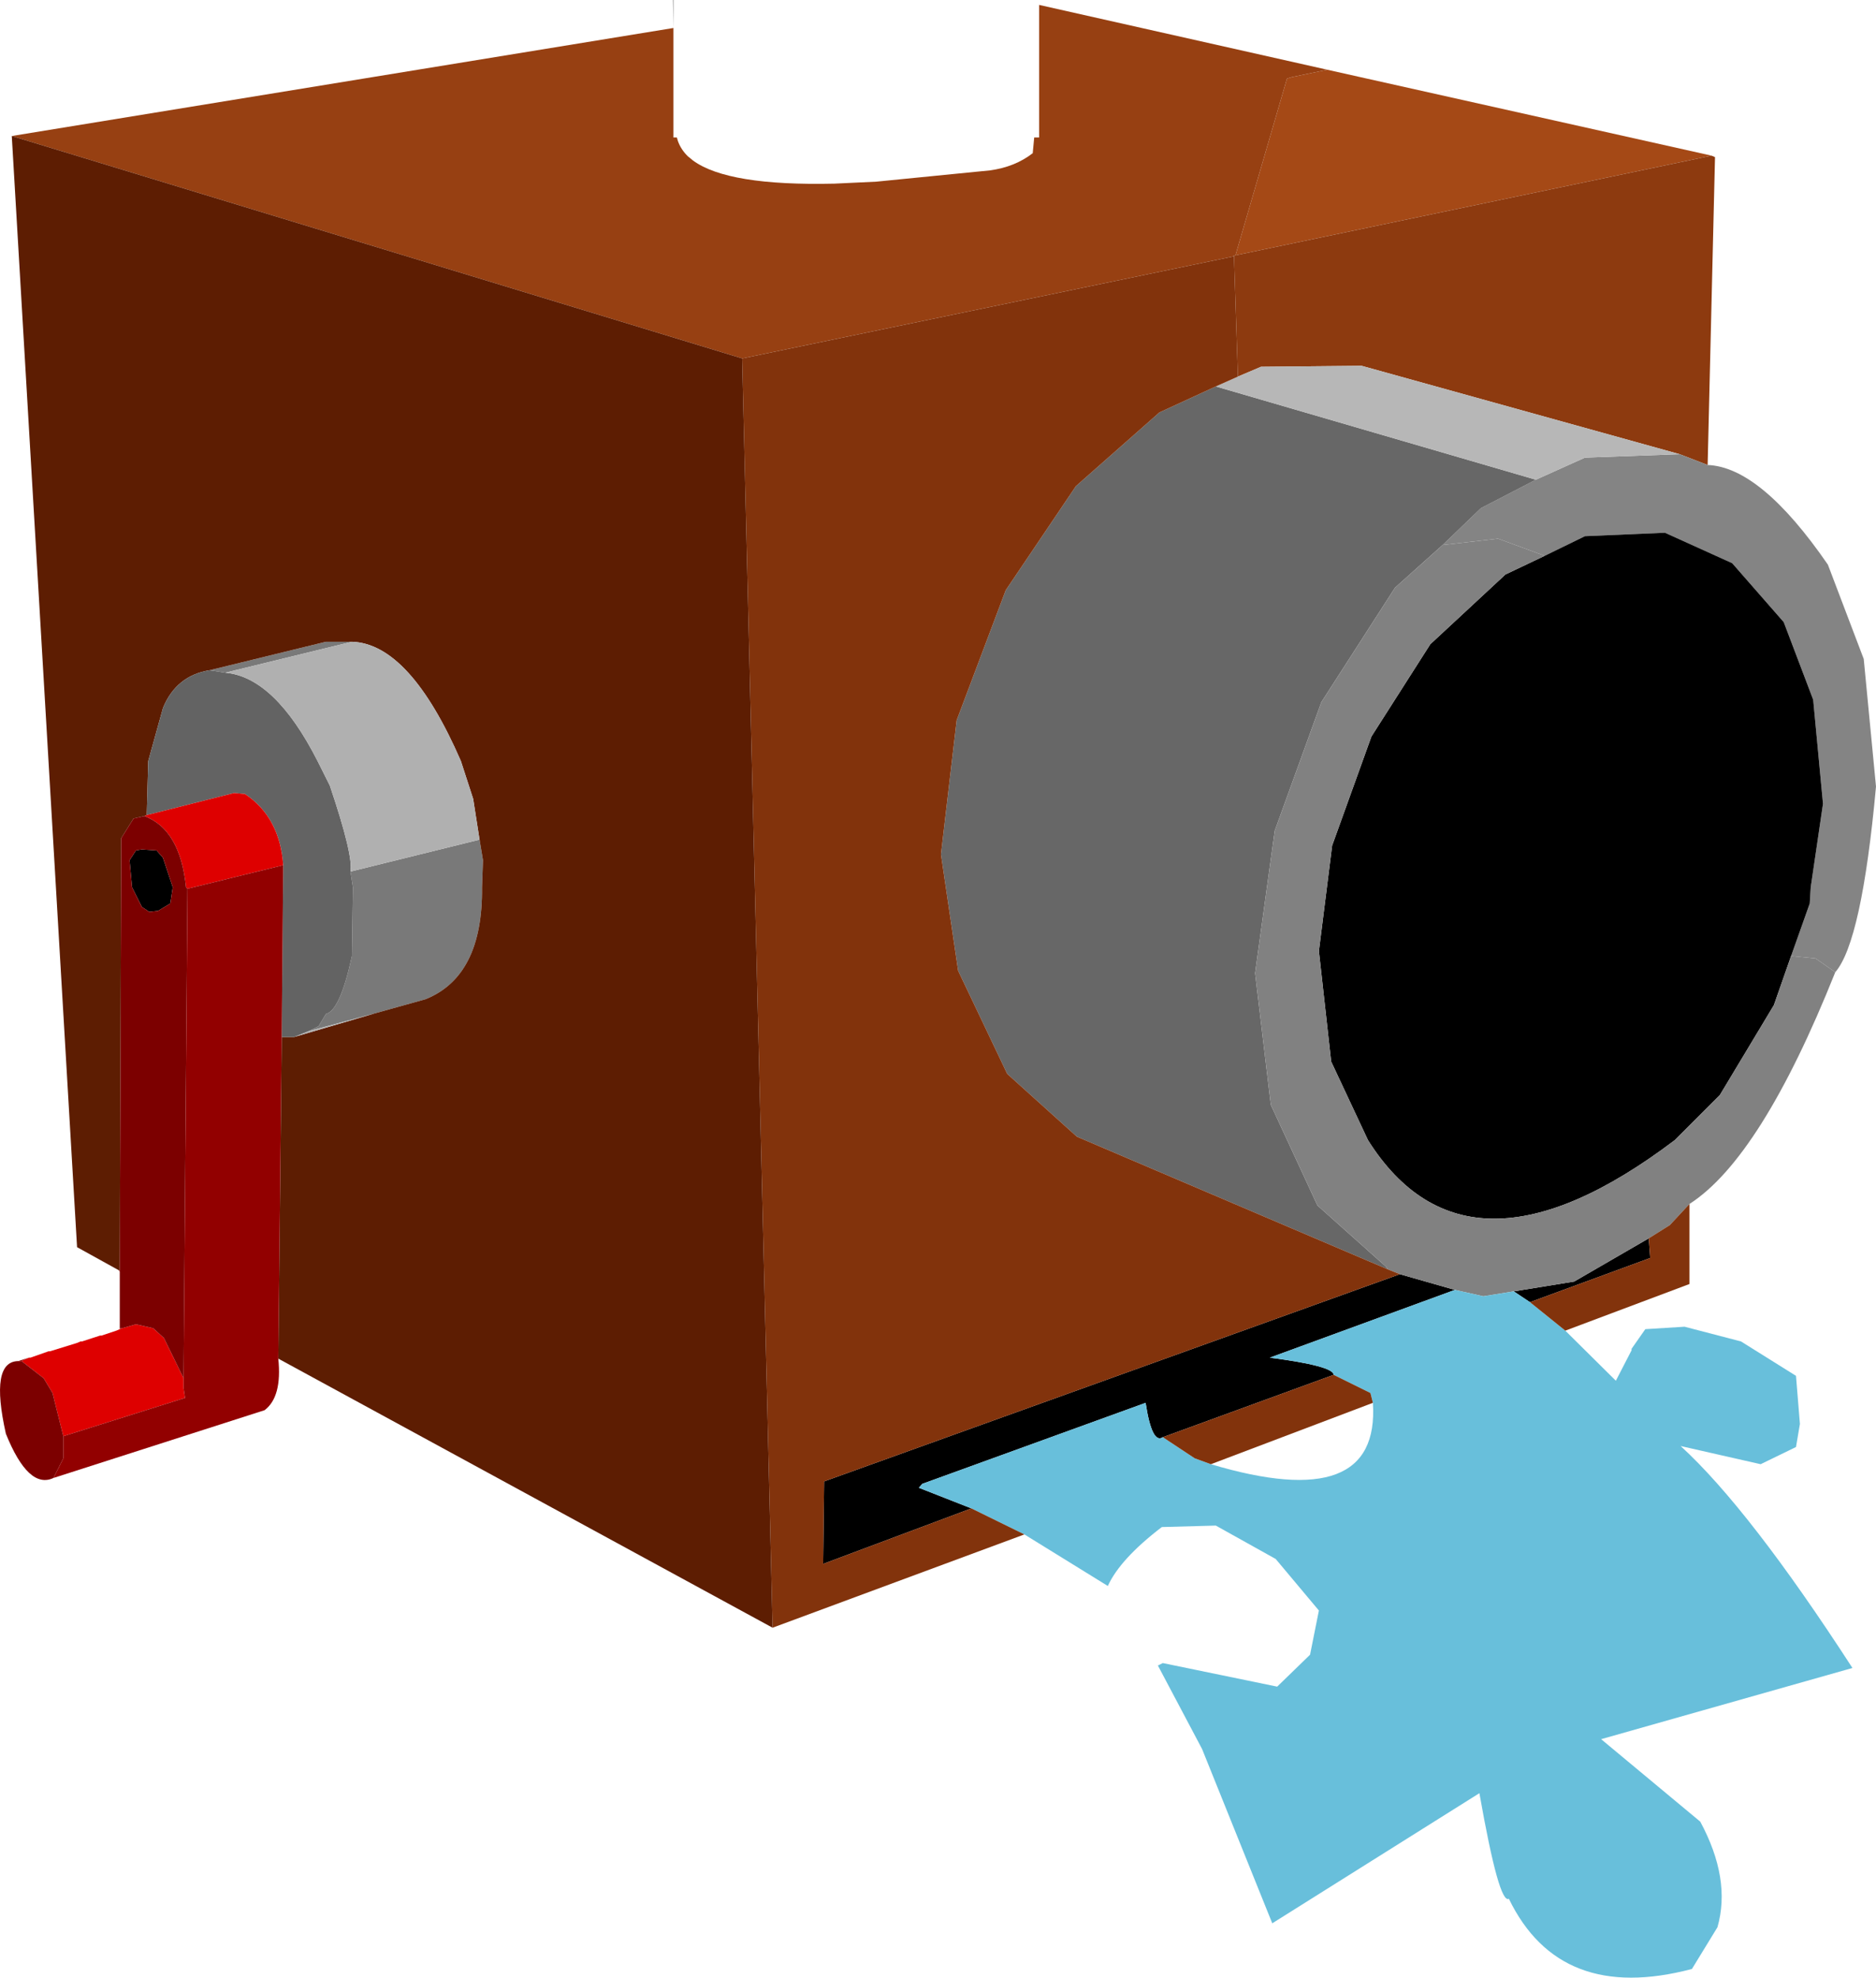 <?xml version="1.0" encoding="UTF-8" standalone="no"?>
<svg xmlns:xlink="http://www.w3.org/1999/xlink" height="201.4px" width="191.1px" xmlns="http://www.w3.org/2000/svg">
  <g transform="matrix(1.0, 0.0, 0.0, 1.0, 106.6, 80.0)">
    <path d="M67.75 -64.15 L19.25 -54.0 24.5 -72.0 25.0 -72.15 28.6 -72.9 67.75 -64.15" fill="#a54916" fill-rule="evenodd" stroke="none"/>
    <path d="M19.25 -54.0 L19.1 -54.0 19.1 -53.9 -31.0 -43.5 -105.4 -66.15 -38.0 -77.15 -38.0 -66.0 -37.65 -66.0 -37.55 -65.65 Q-37.25 -64.8 -36.55 -64.1 L-36.0 -63.65 Q-32.45 -61.05 -21.6 -61.3 L-17.35 -61.5 -5.75 -62.65 Q-3.2 -63.0 -1.4 -64.4 L-1.25 -66.0 -0.75 -66.0 -0.75 -79.5 28.6 -72.9 25.0 -72.15 24.5 -72.0 19.25 -54.0" fill="#974012" fill-rule="evenodd" stroke="none"/>
    <path d="M67.75 -64.15 L68.1 -64.0 67.35 -32.65 64.5 -33.75 32.1 -42.75 21.85 -42.65 19.5 -41.65 19.1 -53.9 19.1 -54.0 19.25 -54.0 67.75 -64.15" fill="#8d3a0f" fill-rule="evenodd" stroke="none"/>
    <path d="M64.5 -33.75 L67.35 -32.65 Q72.75 -32.45 79.6 -22.5 L83.25 -12.9 84.5 0.1 Q83.05 15.9 80.35 19.0 L78.35 17.6 75.85 17.35 77.75 12.0 77.85 10.35 79.1 1.85 78.1 -8.75 75.1 -16.65 69.85 -22.65 63.0 -25.75 54.85 -25.4 50.75 -23.4 46.0 -25.15 40.35 -24.5 44.25 -28.25 49.85 -31.15 54.85 -33.4 64.5 -33.75" fill="#848484" fill-rule="evenodd" stroke="none"/>
    <path d="M75.85 17.35 L74.1 22.35 68.6 31.5 64.0 36.1 Q42.85 52.1 32.75 36.1 L29.0 28.1 27.75 16.85 29.1 6.1 33.1 -5.0 39.1 -14.4 46.75 -21.5 50.75 -23.4 54.85 -25.4 63.0 -25.75 69.85 -22.65 75.1 -16.65 78.1 -8.75 79.1 1.85 77.85 10.35 77.75 12.0 75.85 17.35 M36.0 49.75 L41.6 51.35 22.75 58.25 Q29.25 59.1 29.25 60.0 L11.85 66.35 Q10.75 67.1 10.1 62.85 L-12.65 71.1 -13.0 71.5 -7.65 73.6 -22.75 79.25 -22.65 70.85 36.0 49.75 M47.6 51.5 L53.75 50.5 61.35 46.1 61.5 48.1 49.25 52.6 47.6 51.5 M-89.0 10.35 L-89.25 12.0 -90.5 12.75 -91.4 12.85 -92.15 12.35 -93.15 10.35 -93.4 7.6 -92.75 6.6 -92.15 6.5 -90.65 6.6 -90.0 7.35 -89.0 10.35" fill="#000000" fill-rule="evenodd" stroke="none"/>
    <path d="M40.35 -24.5 L35.5 -20.15 28.0 -8.5 23.25 4.6 21.25 19.1 22.85 32.5 27.6 42.75 34.6 49.0 34.75 49.25 3.1 35.75 -4.0 29.35 -9.0 18.85 -10.75 7.0 -9.15 -6.65 -4.15 -19.9 3.0 -30.5 11.5 -38.0 17.25 -40.65 49.85 -31.15 44.25 -28.25 40.35 -24.5" fill="#676767" fill-rule="evenodd" stroke="none"/>
    <path d="M80.35 19.0 Q72.8 37.9 65.5 42.6 L63.5 44.75 61.35 46.1 53.75 50.5 47.6 51.5 44.5 52.0 41.6 51.35 36.0 49.75 34.75 49.25 34.6 49.0 27.6 42.75 22.85 32.5 21.25 19.1 23.25 4.6 28.0 -8.5 35.5 -20.15 40.35 -24.5 46.0 -25.15 50.75 -23.4 46.75 -21.5 39.1 -14.4 33.1 -5.0 29.1 6.1 27.75 16.85 29.0 28.1 32.75 36.1 Q42.85 52.1 64.0 36.1 L68.6 31.5 74.1 22.35 75.85 17.35 78.35 17.6 80.35 19.0" fill="#818181" fill-rule="evenodd" stroke="none"/>
    <path d="M19.5 -41.65 L21.85 -42.65 32.1 -42.75 64.5 -33.75 54.85 -33.4 49.85 -31.15 17.25 -40.65 19.5 -41.65" fill="#b7b7b7" fill-rule="evenodd" stroke="none"/>
    <path d="M52.85 55.5 L58.0 60.6 59.6 57.5 59.6 57.35 61.0 55.35 65.0 55.1 70.75 56.6 76.35 60.1 76.75 65.0 76.35 67.35 72.75 69.1 64.6 67.25 Q71.6 73.65 82.1 89.85 L56.5 97.1 66.6 105.5 Q69.75 111.35 68.35 116.25 L65.75 120.5 Q52.3 124.05 47.1 113.35 46.1 113.95 44.1 102.6 L23.0 115.85 15.85 98.1 11.35 89.6 11.85 89.35 23.5 91.75 26.85 88.5 27.75 84.0 23.35 78.75 17.25 75.35 11.75 75.5 Q7.5 78.75 6.25 81.5 L-2.25 76.25 -7.65 73.6 -13.0 71.5 -12.65 71.1 10.1 62.85 Q10.75 67.1 11.85 66.35 L15.1 68.5 16.75 69.1 Q34.0 74.25 33.25 62.85 L33.0 61.85 29.25 60.0 Q29.25 59.1 22.75 58.25 L41.6 51.35 44.5 52.0 47.6 51.5 49.25 52.6 52.85 55.5" fill="#68bfdb" fill-rule="evenodd" stroke="none"/>
    <path d="M19.1 -53.9 L19.5 -41.65 17.25 -40.65 11.5 -38.0 3.0 -30.5 -4.15 -19.9 -9.15 -6.65 -10.75 7.0 -9.0 18.85 -4.0 29.35 3.1 35.75 34.75 49.25 36.0 49.75 -22.65 70.85 -22.75 79.25 -7.65 73.6 -2.25 76.25 -27.9 85.75 -31.0 -43.5 19.1 -53.9 M65.5 42.6 L65.5 50.75 52.85 55.5 49.25 52.6 61.5 48.1 61.35 46.1 63.5 44.75 65.5 42.6 M29.25 60.0 L33.0 61.85 33.25 62.85 16.75 69.1 15.1 68.5 11.85 66.35 29.25 60.0" fill="#82330c" fill-rule="evenodd" stroke="none"/>
    <path d="M-38.0 -77.15 L-38.05 -80.0 -38.0 -80.0 -38.0 -77.15" fill="#6d6d6d" fill-rule="evenodd" stroke="none"/>
    <path d="M-75.15 25.0 L-74.15 24.5 -73.4 23.25 Q-71.95 22.9 -70.75 17.35 L-70.65 10.35 -70.9 8.75 -57.75 5.5 -57.4 7.6 -57.5 10.35 Q-57.4 19.4 -63.25 21.75 L-68.45 23.2 -75.15 25.0 M-83.65 -11.5 L-85.25 -11.75 -73.4 -14.65 -70.75 -14.65 -83.65 -11.5" fill="#797979" fill-rule="evenodd" stroke="none"/>
    <path d="M-27.9 85.75 L-78.25 58.35 -77.9 25.6 -76.65 25.6 -68.45 23.2 -63.25 21.75 Q-57.4 19.4 -57.5 10.35 L-57.4 7.6 -57.75 5.5 -58.4 1.35 -59.65 -2.5 Q-64.85 -14.45 -70.75 -14.65 L-73.4 -14.65 -85.25 -11.75 Q-88.65 -11.2 -90.0 -7.9 L-91.5 -2.5 -91.65 3.0 -91.9 3.1 -93.0 3.35 -94.25 5.35 -94.4 49.35 -94.5 49.35 -98.75 47.0 -105.4 -66.15 -31.0 -43.5 -27.9 85.75" fill="#5d1d02" fill-rule="evenodd" stroke="none"/>
    <path d="M-91.65 3.0 L-91.5 -2.5 -90.0 -7.9 Q-88.65 -11.2 -85.25 -11.75 L-83.65 -11.5 Q-78.6 -11.05 -74.25 -2.5 L-73.0 0.0 Q-70.6 7.1 -70.9 8.75 L-70.65 10.35 -70.75 17.35 Q-71.95 22.9 -73.4 23.25 L-74.15 24.5 -75.15 25.0 -76.65 25.6 -77.9 25.6 -77.75 8.1 Q-78.1 3.2 -81.65 0.85 L-82.75 0.75 -91.65 3.0" fill="#636363" fill-rule="evenodd" stroke="none"/>
    <path d="M-76.65 25.6 L-75.15 25.0 -68.45 23.2 -76.65 25.6 M-70.9 8.75 Q-70.6 7.1 -73.0 0.0 L-74.25 -2.5 Q-78.6 -11.05 -83.65 -11.5 L-70.75 -14.65 Q-64.85 -14.45 -59.65 -2.5 L-58.4 1.35 -57.75 5.5 -70.9 8.75" fill="#b0b0b0" fill-rule="evenodd" stroke="none"/>
    <path d="M-103.65 58.25 L-103.5 58.25 -101.65 57.6 -101.5 57.6 -98.75 56.75 -98.4 56.6 -98.25 56.6 -96.4 56.0 -96.25 56.0 -94.75 55.5 -94.4 55.35 -94.15 55.25 -92.75 54.85 -91.0 55.25 -89.9 56.25 -87.9 60.35 -87.9 61.35 -87.75 62.35 -100.15 66.25 -101.25 61.85 -102.15 60.35 -104.4 58.6 -103.65 58.25 M-91.65 3.0 L-82.75 0.75 -81.65 0.85 Q-78.1 3.2 -77.75 8.1 L-87.5 10.5 -87.65 10.35 Q-88.25 4.45 -91.9 3.1 L-91.65 3.0" fill="#de0000" fill-rule="evenodd" stroke="none"/>
    <path d="M-101.15 70.5 Q-103.7 71.7 -106.0 66.0 -107.65 58.65 -104.75 58.6 L-104.4 58.6 -102.15 60.35 -101.25 61.85 -100.15 66.25 -100.15 68.5 -101.15 70.5 M-94.4 55.25 L-94.4 49.5 -94.4 49.35 -94.25 5.35 -93.0 3.35 -91.9 3.1 Q-88.25 4.45 -87.65 10.35 L-87.5 10.5 -87.9 60.35 -89.9 56.25 -91.0 55.25 -92.75 54.85 -94.15 55.25 -94.4 55.25 M-89.0 10.35 L-90.0 7.35 -90.65 6.6 -92.15 6.5 -92.75 6.6 -93.4 7.6 -93.15 10.35 -92.15 12.35 -91.4 12.85 -90.5 12.75 -89.25 12.0 -89.0 10.35" fill="#7c0000" fill-rule="evenodd" stroke="none"/>
    <path d="M-78.25 58.35 Q-77.85 62.25 -79.65 63.6 L-101.15 70.5 -100.15 68.5 -100.15 66.25 -87.75 62.35 -87.9 61.35 -87.9 60.35 -87.5 10.5 -77.75 8.1 -77.9 25.6 -78.25 58.35 M-104.75 58.6 L-103.65 58.25 -104.4 58.6 -104.75 58.6 M-94.4 55.35 L-94.4 55.25 -94.15 55.25 -94.4 55.35" fill="#920000" fill-rule="evenodd" stroke="none"/>
    <path d="M-94.4 49.5 L-94.5 49.35 -94.4 49.35 -94.4 49.5" fill="#930000" fill-rule="evenodd" stroke="none"/>
  </g>
</svg>
